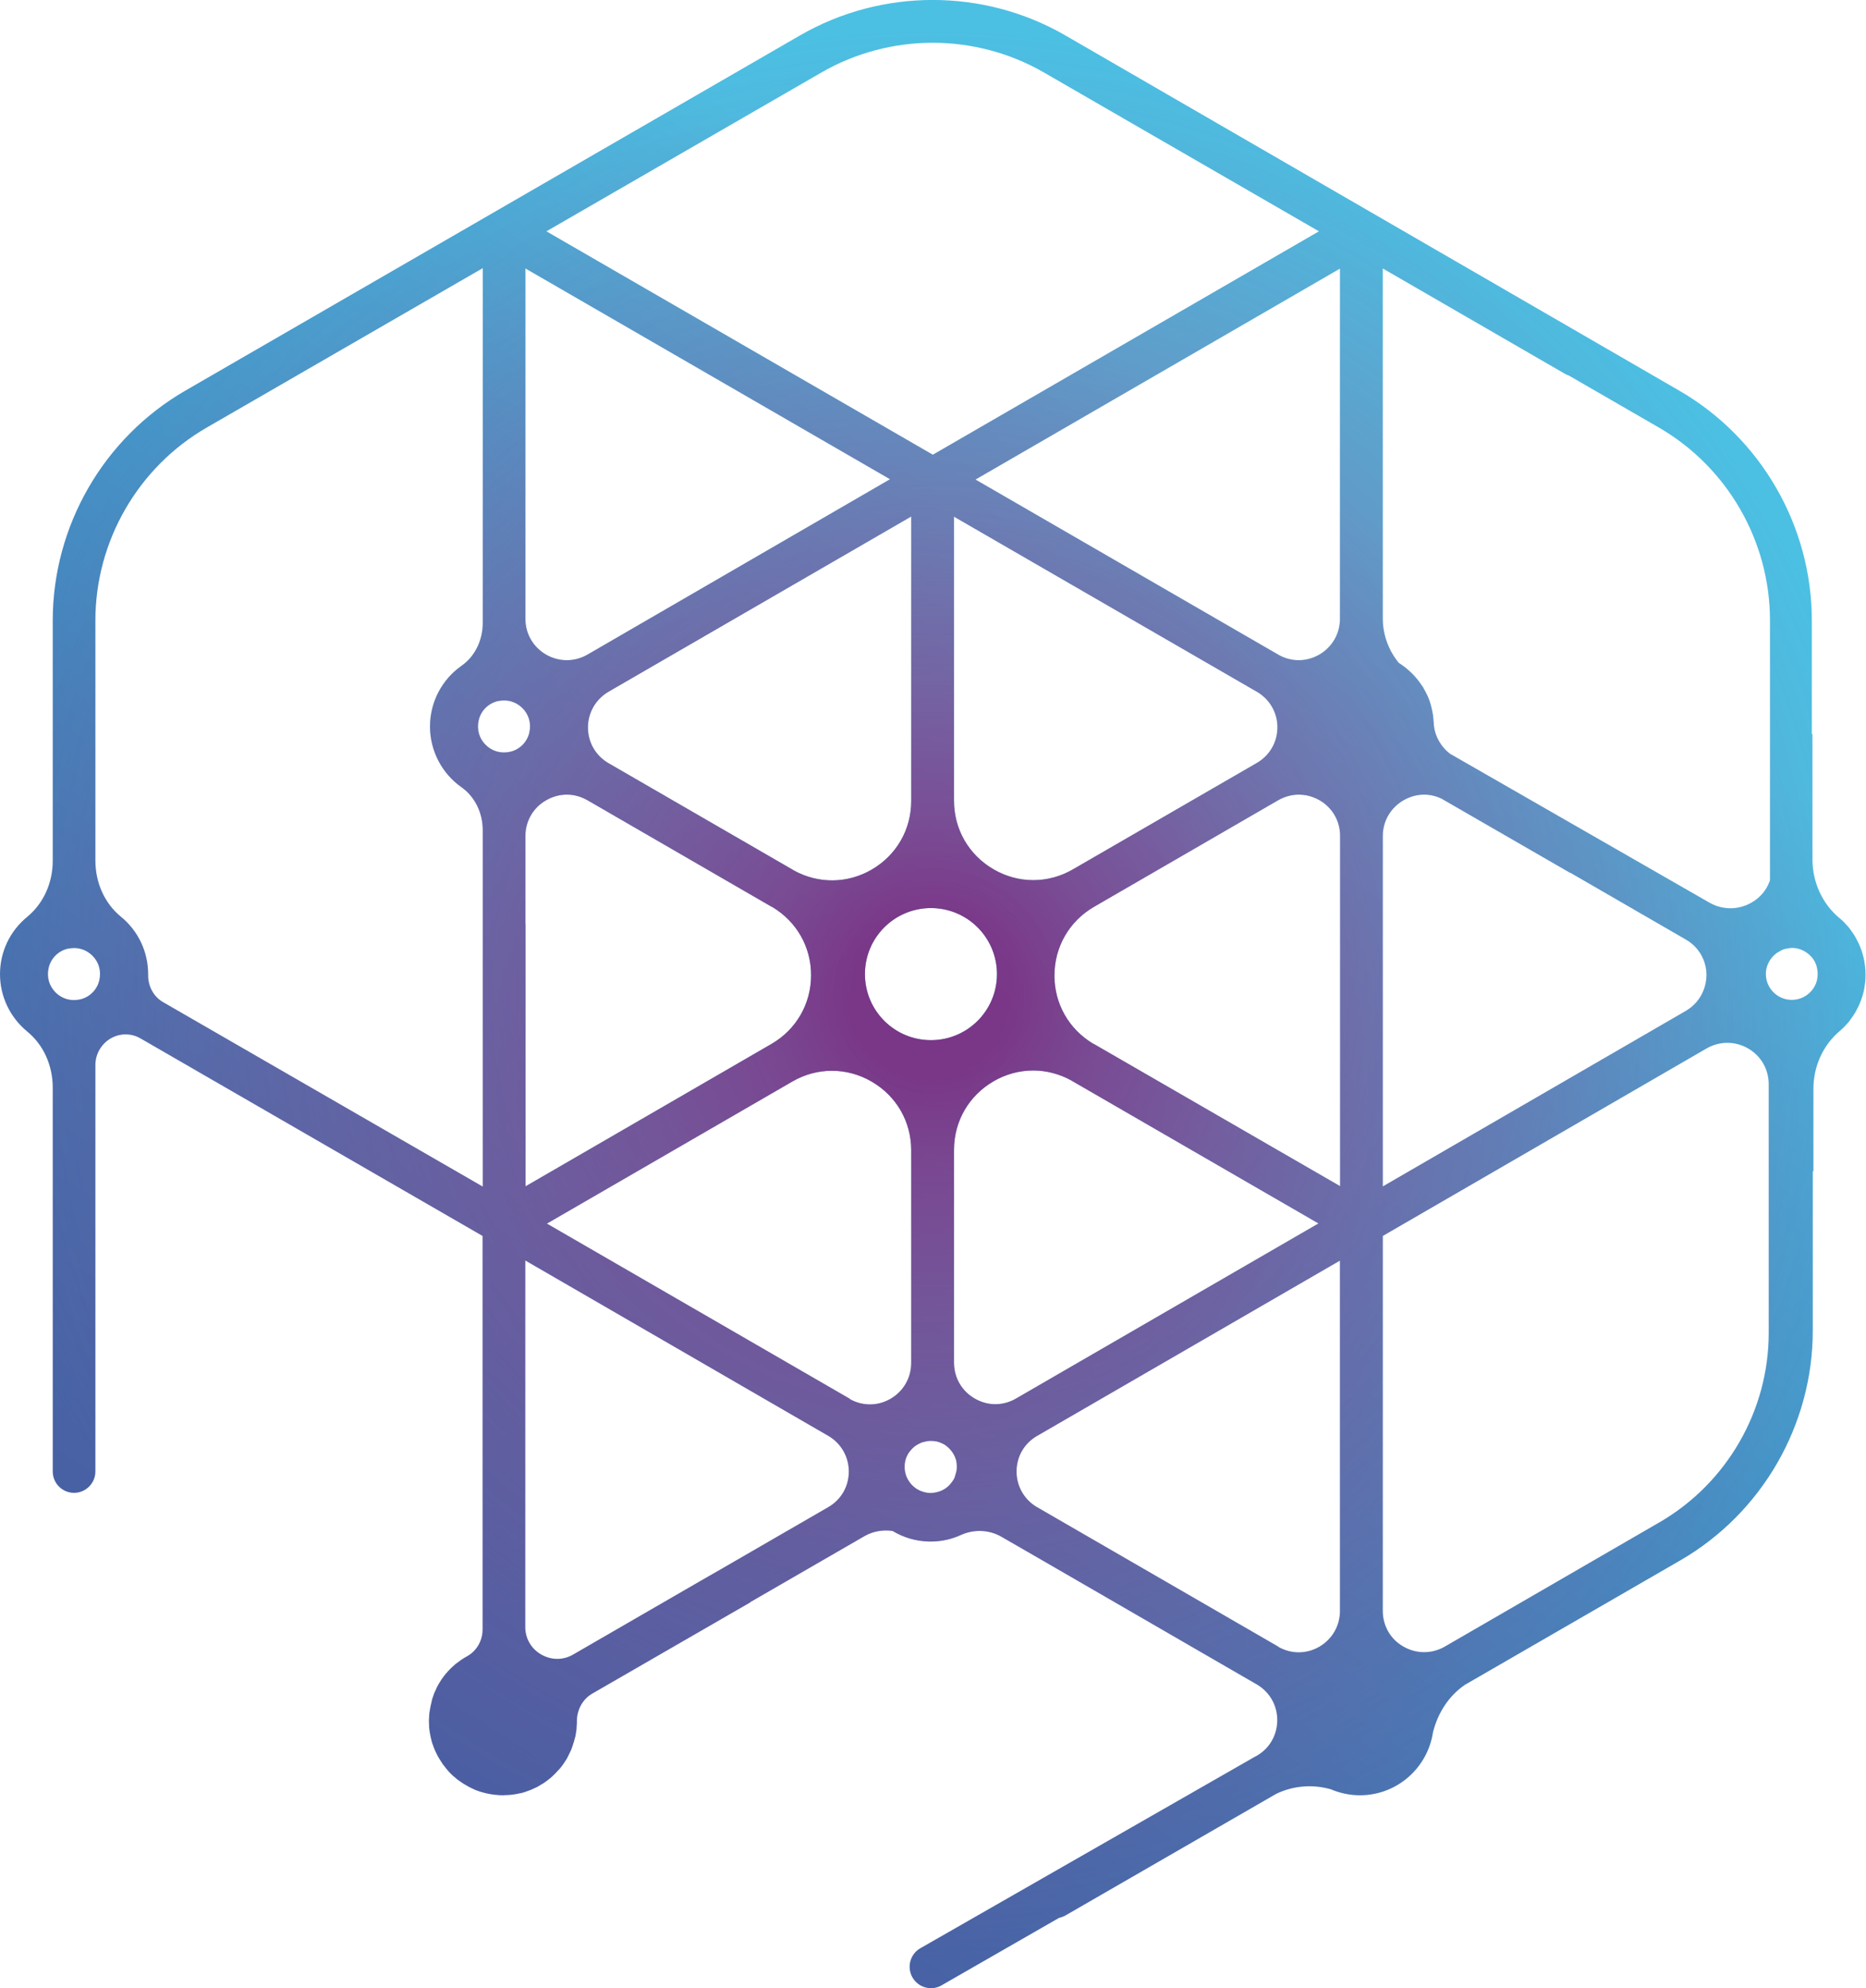 <?xml version="1.0" encoding="utf-8"?>
<!-- Generator: Adobe Illustrator 26.5.0, SVG Export Plug-In . SVG Version: 6.00 Build 0)  -->
<svg version="1.1" id="Laag_1" xmlns="http://www.w3.org/2000/svg" xmlns:xlink="http://www.w3.org/1999/xlink" x="0px" y="0px"
	 viewBox="0 0 118.16 125.83" style="enable-background:new 0 0 118.16 125.83;" xml:space="preserve">
<style type="text/css">
	.st0{fill:url(#SVGID_1_);}
	.st1{fill:url(#SVGID_00000168095261492810432590000008933896162103808393_);}
</style>
<g>
	<linearGradient id="SVGID_1_" gradientUnits="userSpaceOnUse" x1="23.017" y1="117.898" x2="80.35" y2="28.565">
		<stop  offset="0" style="stop-color:#485DA1"/>
		<stop  offset="0.121" style="stop-color:#4862A5"/>
		<stop  offset="0.306" style="stop-color:#4770AE"/>
		<stop  offset="0.53" style="stop-color:#4686BE"/>
		<stop  offset="0.784" style="stop-color:#47A4D2"/>
		<stop  offset="1" style="stop-color:#4BC0E3"/>
	</linearGradient>
	<path class="st0" d="M117.33,64.31c0.02-0.03,0.03-0.05,0.05-0.08c0.07-0.1,0.13-0.2,0.18-0.3c0.02-0.04,0.04-0.08,0.06-0.12
		c0.05-0.1,0.1-0.19,0.14-0.29c0.02-0.05,0.04-0.11,0.06-0.16c0.04-0.09,0.07-0.18,0.1-0.28c0.02-0.07,0.04-0.14,0.06-0.21
		c0.02-0.08,0.05-0.17,0.06-0.25c0.02-0.09,0.03-0.18,0.04-0.27c0.01-0.07,0.03-0.14,0.03-0.21c0.02-0.14,0.02-0.29,0.02-0.43
		c0-0.02,0-0.04,0-0.06c0,0,0,0,0,0c0,0,0,0,0,0c0-0.17-0.01-0.34-0.03-0.5c0-0.03-0.01-0.05-0.01-0.08
		c-0.02-0.14-0.04-0.28-0.07-0.41c-0.01-0.04-0.02-0.07-0.03-0.11c-0.03-0.12-0.06-0.24-0.1-0.36c-0.01-0.04-0.03-0.09-0.05-0.13
		c-0.04-0.11-0.08-0.22-0.13-0.32c-0.02-0.05-0.05-0.1-0.07-0.14c-0.05-0.1-0.1-0.19-0.15-0.29c-0.03-0.05-0.06-0.1-0.09-0.15
		c-0.06-0.09-0.12-0.18-0.18-0.26c-0.03-0.05-0.07-0.09-0.1-0.14c-0.07-0.09-0.14-0.17-0.22-0.25c-0.03-0.04-0.07-0.07-0.1-0.11
		c-0.09-0.1-0.19-0.19-0.3-0.28c-0.02-0.01-0.03-0.03-0.05-0.04c-0.79-0.67-1.33-1.58-1.56-2.6l0.01-0.04h-0.02
		c-0.07-0.33-0.11-0.68-0.11-1.03v-7.95h-0.04v-7.19c0-5.98-3.22-11.56-8.4-14.55L67.46,2.24c-5.18-2.99-11.62-2.99-16.8,0
		L11.74,24.72c-5.18,2.99-8.4,8.57-8.4,14.55v14.69h0v0.51c0,1.42-0.59,2.71-1.62,3.56C0.63,58.92,0,60.24,0,61.65
		s0.63,2.73,1.72,3.63c1.03,0.84,1.62,2.14,1.62,3.56v0.65h0v23.64c0,0.75,0.61,1.35,1.35,1.35s1.35-0.61,1.35-1.35V69.49V67.4
		c0-0.69,0.37-1.33,0.97-1.68c0.58-0.34,1.31-0.34,1.89,0l21.66,12.5l0,15.83h0v9.07c0,0.72-0.38,1.37-0.98,1.7
		c-0.11,0.06-0.22,0.13-0.33,0.2c-0.02,0.01-0.04,0.03-0.06,0.04c-0.1,0.07-0.2,0.15-0.3,0.22c-0.01,0.01-0.03,0.02-0.04,0.03
		c-0.22,0.19-0.43,0.39-0.62,0.62c0,0,0,0-0.01,0.01c-0.09,0.11-0.17,0.22-0.25,0.33c-0.01,0.02-0.02,0.03-0.03,0.05
		c-0.08,0.12-0.16,0.25-0.23,0.38c-0.05,0.1-0.1,0.2-0.14,0.3c-0.02,0.03-0.03,0.07-0.05,0.1c-0.04,0.09-0.07,0.19-0.1,0.28
		c-0.02,0.05-0.04,0.1-0.05,0.15c-0.02,0.06-0.03,0.12-0.04,0.17c-0.05,0.19-0.09,0.39-0.12,0.59c0,0.04-0.01,0.07-0.02,0.11
		c-0.01,0.11-0.02,0.22-0.02,0.33c0,0.04-0.01,0.08-0.01,0.12c0,0.02,0,0.05,0,0.07c0,0.09,0.01,0.19,0.01,0.28
		c0,0.03,0,0.06,0,0.09c0.01,0.13,0.03,0.25,0.05,0.38c0,0.02,0,0.03,0.01,0.05c0.02,0.13,0.05,0.26,0.08,0.38
		c0,0.01,0.01,0.02,0.01,0.04c0.03,0.13,0.07,0.25,0.12,0.37c0.01,0.02,0.01,0.04,0.02,0.06c0.04,0.11,0.09,0.22,0.14,0.33
		c0.02,0.03,0.03,0.07,0.05,0.1c0.04,0.09,0.09,0.18,0.14,0.26c0.03,0.06,0.07,0.11,0.1,0.16c0.04,0.06,0.08,0.13,0.12,0.19
		c0.05,0.08,0.11,0.15,0.17,0.22c0.03,0.04,0.06,0.08,0.09,0.12c0.07,0.09,0.15,0.17,0.22,0.25c0.02,0.02,0.05,0.05,0.07,0.07
		c0.08,0.08,0.17,0.16,0.26,0.23c0.03,0.02,0.05,0.05,0.08,0.07c0.08,0.07,0.17,0.13,0.26,0.19c0.04,0.03,0.08,0.06,0.12,0.08
		c0.02,0.02,0.05,0.03,0.07,0.05c0.21,0.13,0.43,0.25,0.66,0.35c0.02,0.01,0.04,0.02,0.06,0.03c0.12,0.05,0.24,0.09,0.36,0.13
		c0.01,0,0.03,0.01,0.04,0.01c0.29,0.09,0.59,0.15,0.89,0.18c0.01,0,0.01,0,0.02,0c0.15,0.02,0.31,0.03,0.46,0.03
		c0.05,0,0.1-0.01,0.14-0.01c0.13,0,0.26-0.01,0.38-0.02c0.05-0.01,0.11-0.02,0.16-0.02c0.13-0.02,0.26-0.04,0.38-0.07
		c0.02-0.01,0.04-0.01,0.07-0.01c0.04-0.01,0.08-0.02,0.11-0.03c0.09-0.02,0.17-0.05,0.25-0.08c0.07-0.03,0.15-0.05,0.22-0.08
		c0.06-0.02,0.12-0.05,0.19-0.08c0.09-0.04,0.19-0.09,0.28-0.13c0.03-0.02,0.07-0.04,0.1-0.06c0.11-0.06,0.22-0.13,0.32-0.19
		c0.01-0.01,0.03-0.02,0.04-0.03c0.12-0.08,0.23-0.16,0.33-0.25c0.01,0,0.01-0.01,0.02-0.01c0.11-0.09,0.21-0.19,0.31-0.29
		c0.01-0.01,0.02-0.02,0.03-0.03c0.09-0.09,0.18-0.19,0.27-0.29c0.02-0.02,0.04-0.05,0.06-0.07c0.07-0.09,0.14-0.18,0.2-0.27
		c0.03-0.05,0.06-0.1,0.09-0.14c0.04-0.06,0.08-0.11,0.11-0.17c0.02-0.03,0.03-0.06,0.04-0.08c0.01-0.02,0.02-0.04,0.03-0.06
		c0.06-0.11,0.11-0.22,0.16-0.33c0.01-0.02,0.02-0.04,0.03-0.06c0.05-0.12,0.09-0.24,0.13-0.37c0.01-0.04,0.02-0.08,0.04-0.12
		c0.03-0.1,0.05-0.19,0.08-0.29c0.01-0.04,0.02-0.07,0.03-0.11c0.02-0.12,0.04-0.25,0.06-0.38c0.01-0.05,0.01-0.09,0.01-0.14
		c0.01-0.1,0.01-0.2,0.02-0.3c0-0.03,0-0.06,0-0.09c0-0.01,0-0.02,0-0.03c0-0.73,0.37-1.4,0.98-1.75l10-5.77l-0.01-0.01l7.22-4.17
		c0.55-0.32,1.18-0.43,1.8-0.34c0.68,0.41,1.46,0.65,2.3,0.67c0.03,0,0.05,0,0.08,0c0.01,0,0.02,0,0.04,0
		c0.69,0,1.33-0.15,1.92-0.42c0,0,0,0,0,0c0.83-0.37,1.78-0.33,2.56,0.12l2.67,1.54l13.47,7.79c0.02,0.01,0.05,0.02,0.07,0.04
		c0.78,0.48,1.25,1.3,1.25,2.23c0,0.94-0.48,1.79-1.3,2.26l-0.15,0.08L58.28,123.3c-0.65,0.37-0.87,1.2-0.5,1.85
		c0.24,0.42,0.69,0.68,1.17,0.68c0.24,0,0.47-0.06,0.67-0.18l7.44-4.27c0.14-0.03,0.27-0.08,0.4-0.15l13.35-7.7
		c1.08-0.52,2.31-0.62,3.46-0.29c0.57,0.24,1.19,0.38,1.84,0.38c2.35,0,4.29-1.73,4.63-3.99c0.32-1.27,1.03-2.32,2.02-3l13.63-7.87
		c5.18-2.99,8.4-8.57,8.4-14.55V74.13h0.04v-5.22c0-1.43,0.61-2.77,1.68-3.67c0.21-0.18,0.4-0.38,0.57-0.58
		c0.01-0.01,0.02-0.02,0.03-0.04C117.18,64.52,117.25,64.41,117.33,64.31z M7.66,58.02c-1.03-0.84-1.62-2.14-1.62-3.56v-0.51V39.27
		c0-5.02,2.7-9.7,7.05-12.21l17.48-10.09l0,22.19c0,0.01,0,0.02,0,0.03v0.23c0,1.11-0.5,2.13-1.35,2.72
		c-1.25,0.88-1.99,2.31-1.99,3.84c0,1.52,0.74,2.96,1.99,3.84c0.84,0.59,1.35,1.61,1.35,2.72v0.36c0,0.01,0,0.02,0,0.03V75.1
		L10.32,63.42c-0.59-0.34-0.95-1-0.94-1.72l0-0.05C9.38,60.24,8.75,58.91,7.66,58.02z M4.69,60c0.44,0,0.84,0.17,1.16,0.48
		c0.41,0.41,0.57,0.97,0.44,1.55c-0.13,0.6-0.62,1.09-1.22,1.22h0c-0.57,0.13-1.14-0.03-1.55-0.44c-0.41-0.41-0.57-0.97-0.44-1.55
		c0.13-0.6,0.62-1.09,1.22-1.22C4.44,60.02,4.57,60,4.69,60z M60.46,93.49c-0.04,0.09-0.08,0.17-0.14,0.25
		c-0.01,0.01-0.02,0.03-0.03,0.04c-0.11,0.16-0.25,0.3-0.42,0.42c-0.01,0.01-0.02,0.01-0.03,0.02c-0.08,0.05-0.16,0.09-0.24,0.13
		c-0.01,0-0.02,0.01-0.03,0.01c-0.08,0.03-0.17,0.06-0.26,0.08c-0.03,0.01-0.06,0.01-0.09,0.02c-0.09,0.02-0.19,0.03-0.29,0.03
		c0,0,0,0,0,0c-0.11,0-0.21-0.01-0.31-0.03c-0.01,0-0.02,0-0.03-0.01c-0.1-0.02-0.19-0.05-0.29-0.09c-0.01,0-0.02-0.01-0.03-0.01
		c-0.08-0.04-0.16-0.08-0.24-0.13c-0.01-0.01-0.02-0.01-0.03-0.02c-0.43-0.3-0.72-0.79-0.72-1.36c0-0.11,0.01-0.22,0.03-0.33
		c0,0,0,0,0,0c0.02-0.1,0.05-0.2,0.09-0.3c0-0.01,0-0.01,0.01-0.02c0.04-0.09,0.09-0.18,0.14-0.26c0.01-0.01,0.01-0.02,0.02-0.02
		c0.12-0.17,0.26-0.31,0.43-0.43c0.01,0,0.01-0.01,0.02-0.01c0.08-0.05,0.17-0.1,0.26-0.14c0.01,0,0.01-0.01,0.02-0.01
		c0.08-0.04,0.17-0.06,0.27-0.08c0.03-0.01,0.06-0.01,0.08-0.02c0.09-0.02,0.19-0.03,0.29-0.03c0.11,0,0.22,0.01,0.33,0.03
		c0.01,0,0.01,0,0.02,0c0.1,0.02,0.19,0.05,0.28,0.09c0.03,0.01,0.06,0.03,0.09,0.04c0.06,0.03,0.13,0.06,0.19,0.1
		c0.03,0.02,0.05,0.04,0.08,0.06c0.31,0.24,0.54,0.58,0.63,0.97c0,0,0,0.01,0,0.01c0.02,0.11,0.03,0.21,0.03,0.33
		c0,0.11-0.01,0.22-0.03,0.32c0,0.01,0,0.01-0.01,0.02c-0.02,0.09-0.05,0.18-0.08,0.27C60.47,93.46,60.47,93.47,60.46,93.49z
		 M33.27,16.99l23.09,13.34L37.2,41.43c-0.82,0.47-1.8,0.47-2.62,0c-0.81-0.47-1.3-1.3-1.31-2.23v-8.42h0L33.27,16.99z
		 M111.95,61.01c0.04-0.09,0.09-0.18,0.14-0.26c0.01-0.01,0.01-0.02,0.02-0.03c0.11-0.16,0.25-0.3,0.42-0.42
		c0.02-0.01,0.03-0.02,0.05-0.03c0.07-0.04,0.14-0.08,0.21-0.12c0.02-0.01,0.04-0.02,0.05-0.03c0.08-0.03,0.17-0.06,0.25-0.08
		c0.04-0.01,0.08-0.01,0.12-0.02c0.05-0.01,0.1-0.01,0.15-0.02c0.03,0,0.07-0.01,0.1-0.01c0.44,0,0.84,0.17,1.16,0.48
		c0.02,0.02,0.04,0.05,0.07,0.07c0.03,0.04,0.07,0.08,0.1,0.12c0.02,0.03,0.04,0.06,0.06,0.09c0.05,0.07,0.09,0.15,0.12,0.23
		c0,0.01,0,0.01,0.01,0.02c0.04,0.09,0.06,0.17,0.08,0.27c0,0.02,0.01,0.04,0.01,0.06c0.02,0.1,0.03,0.19,0.03,0.29
		c0,0.01,0,0.03,0,0.04c0,0.1-0.01,0.2-0.03,0.3c0,0,0,0.01,0,0.01c-0.15,0.75-0.82,1.31-1.61,1.31c-0.79,0-1.45-0.56-1.61-1.31
		c0-0.01,0-0.01,0-0.02c-0.02-0.1-0.03-0.2-0.03-0.31c0-0.02,0-0.03,0-0.05c0-0.09,0.01-0.18,0.03-0.27c0-0.01,0-0.03,0.01-0.04
		C111.88,61.2,111.91,61.1,111.95,61.01C111.95,61.01,111.95,61.01,111.95,61.01z M69.3,66.09c-0.03-0.02-0.07-0.04-0.1-0.05
		c-1.52-0.92-2.43-2.51-2.43-4.3c0-1.81,0.94-3.44,2.51-4.35l11.65-6.74c0.4-0.23,0.86-0.36,1.31-0.36c0.45,0,0.9,0.12,1.31,0.35
		c0.82,0.47,1.31,1.32,1.31,2.27v22.16L69.3,66.09z M58.95,57.47c2.31,0,4.18,1.87,4.18,4.18c0,2.31-1.87,4.18-4.18,4.18
		c-2.31,0-4.18-1.87-4.18-4.18C54.77,59.34,56.64,57.47,58.95,57.47z M80.89,46.03c0,0.94-0.49,1.79-1.31,2.26l-11.64,6.73
		c-1.57,0.91-3.45,0.91-5.02,0c-1.57-0.91-2.51-2.53-2.51-4.35V32.7l19.16,11.07c0.02,0.01,0.04,0.02,0.07,0.04
		C80.42,44.29,80.89,45.11,80.89,46.03z M38.53,43.78l19.17-11.09v17.99v0.01c0,1.82-0.94,3.44-2.51,4.35
		c-1.54,0.89-3.37,0.9-4.92,0.05c-0.03-0.02-0.05-0.03-0.08-0.05l-11.64-6.73c-0.02-0.01-0.05-0.02-0.07-0.04
		c-0.78-0.48-1.25-1.3-1.25-2.23C37.23,45.1,37.72,44.26,38.53,43.78z M61.72,88.51c-0.82-0.47-1.31-1.32-1.31-2.27V72.79v-0.01
		c0-1.82,0.94-3.44,2.51-4.35c0.77-0.45,1.64-0.68,2.51-0.68c0.83,0,1.66,0.22,2.41,0.63c0.03,0.02,0.05,0.03,0.08,0.05l15.57,9
		L64.34,88.51C63.52,88.99,62.54,88.99,61.72,88.51z M106.73,63.99L87.56,75.09V52.92v0c0-0.95,0.49-1.79,1.31-2.27
		c0.4-0.23,0.85-0.36,1.31-0.36c0.38,0,0.76,0.09,1.11,0.26l8.15,4.7l0.01-0.01l7.3,4.22c0.82,0.47,1.31,1.32,1.31,2.26
		C108.04,62.68,107.55,63.52,106.73,63.99z M53.8,88.52L34.63,77.44l15.54-8.99c1.57-0.91,3.45-0.91,5.02,0
		c1.57,0.91,2.51,2.53,2.51,4.35v13.46v0c0,0.95-0.49,1.79-1.31,2.27c-0.8,0.46-1.75,0.47-2.55,0.03
		C53.83,88.54,53.81,88.53,53.8,88.52z M87.56,101.94V78.22l20.51-11.87c0.82-0.47,1.8-0.47,2.62,0c0.82,0.47,1.31,1.32,1.31,2.27
		v15.74c0,4.92-2.65,9.51-6.91,11.98l-13.6,7.87c-0.82,0.47-1.8,0.47-2.62,0C88.04,103.74,87.56,102.89,87.56,101.94z M31.92,44.33
		c0.44,0,0.84,0.17,1.16,0.48c0.41,0.41,0.57,0.97,0.44,1.55c-0.13,0.6-0.62,1.09-1.22,1.22c-0.57,0.13-1.14-0.03-1.55-0.44
		c-0.41-0.41-0.57-0.97-0.44-1.55c0.13-0.6,0.62-1.09,1.22-1.22C31.67,44.34,31.8,44.33,31.92,44.33z M33.27,58.45L33.27,58.45
		l0-5.57c0.01-0.93,0.5-1.77,1.31-2.23c0.4-0.23,0.85-0.36,1.31-0.36c0.43,0,0.86,0.11,1.24,0.32c0.02,0.01,0.04,0.02,0.06,0.03
		l11.64,6.73c0.03,0.02,0.07,0.04,0.1,0.05c1.52,0.92,2.43,2.51,2.43,4.3c0,1.81-0.94,3.44-2.51,4.35l-15.57,9.01V58.45z
		 M84.85,27.22v11.94c0,0.95-0.49,1.79-1.31,2.27c-0.8,0.46-1.75,0.47-2.55,0.03c-0.02-0.01-0.03-0.02-0.05-0.03L61.77,30.35
		l23.08-13.35V27.22z M80.94,104.21l-15.35-8.87c-0.76-0.48-1.22-1.3-1.22-2.21c0-0.95,0.49-1.79,1.31-2.26l19.17-11.09v22.17v0
		c0,0.95-0.49,1.79-1.31,2.27c-0.8,0.46-1.74,0.47-2.55,0.03C80.97,104.23,80.96,104.22,80.94,104.21z M112.08,55.71l-0.02,0.06
		c-0.21,0.58-0.61,1.05-1.16,1.36c-0.83,0.47-1.82,0.47-2.65,0L91.81,47.7c-0.61-0.48-0.99-1.19-1.02-1.92
		c0-0.03-0.01-0.05-0.01-0.08c-0.01-0.15-0.02-0.29-0.04-0.44c-0.01-0.04-0.01-0.08-0.02-0.12c-0.03-0.17-0.07-0.34-0.11-0.5
		c0-0.01-0.01-0.02-0.01-0.04c-0.05-0.18-0.12-0.36-0.19-0.53c-0.01-0.03-0.03-0.07-0.05-0.1c-0.06-0.12-0.12-0.25-0.19-0.36
		c-0.02-0.03-0.03-0.06-0.04-0.09c-0.02-0.03-0.04-0.07-0.08-0.11c-0.38-0.59-0.89-1.09-1.48-1.46c-0.65-0.8-1.01-1.78-1.01-2.82
		V27.22h0V16.99l11.54,6.67c0.08,0.05,0.17,0.08,0.25,0.11l5.68,3.28c4.35,2.51,7.05,7.19,7.05,12.21V55.71z M59.07,28.78
		L34.6,14.64L52.01,4.59c4.35-2.51,9.75-2.51,14.1,0l17.41,10.05L59.07,28.78z M52.43,90.86c0.02,0.01,0.04,0.02,0.07,0.04
		c0.78,0.48,1.25,1.31,1.25,2.23c0,0.95-0.49,1.79-1.31,2.26l-6.75,3.9l-1.36,0.78l0,0l-8.03,4.64c-0.63,0.37-1.39,0.37-2.03,0
		c-0.63-0.36-1.01-1.01-1.01-1.74v-8.93h0l0-14.27L52.43,90.86z"/>
	
		<radialGradient id="SVGID_00000077317404622420008170000018308313958225486216_" cx="59.079" cy="62.913" r="61.026" gradientUnits="userSpaceOnUse">
		<stop  offset="0.078" style="stop-color:#872078;stop-opacity:0.8"/>
		<stop  offset="0.08" style="stop-color:#872078;stop-opacity:0.799"/>
		<stop  offset="0.186" style="stop-color:#8E2F7F;stop-opacity:0.707"/>
		<stop  offset="0.317" style="stop-color:#933883;stop-opacity:0.593"/>
		<stop  offset="0.501" style="stop-color:#963E86;stop-opacity:0.433"/>
		<stop  offset="1" style="stop-color:#973F87;stop-opacity:0"/>
	</radialGradient>
	<path style="fill:url(#SVGID_00000077317404622420008170000018308313958225486216_);" d="M117.33,64.31
		c0.02-0.03,0.03-0.05,0.05-0.08c0.07-0.1,0.13-0.2,0.18-0.3c0.02-0.04,0.04-0.08,0.06-0.12c0.05-0.1,0.1-0.19,0.14-0.29
		c0.02-0.05,0.04-0.11,0.06-0.16c0.04-0.09,0.07-0.18,0.1-0.28c0.02-0.07,0.04-0.14,0.06-0.21c0.02-0.08,0.05-0.17,0.06-0.25
		c0.02-0.09,0.03-0.18,0.04-0.27c0.01-0.07,0.03-0.14,0.03-0.21c0.02-0.14,0.02-0.29,0.02-0.43c0-0.02,0-0.04,0-0.06c0,0,0,0,0,0
		c0,0,0,0,0,0c0-0.17-0.01-0.34-0.03-0.5c0-0.03-0.01-0.05-0.01-0.08c-0.02-0.14-0.04-0.28-0.07-0.41
		c-0.01-0.04-0.02-0.07-0.03-0.11c-0.03-0.12-0.06-0.24-0.1-0.36c-0.01-0.04-0.03-0.09-0.05-0.13c-0.04-0.11-0.08-0.22-0.13-0.32
		c-0.02-0.05-0.05-0.1-0.07-0.14c-0.05-0.1-0.1-0.19-0.15-0.29c-0.03-0.05-0.06-0.1-0.09-0.15c-0.06-0.09-0.12-0.18-0.18-0.26
		c-0.03-0.05-0.07-0.09-0.1-0.14c-0.07-0.09-0.14-0.17-0.22-0.25c-0.03-0.04-0.07-0.07-0.1-0.11c-0.09-0.1-0.19-0.19-0.3-0.28
		c-0.02-0.01-0.03-0.03-0.05-0.04c-0.79-0.67-1.33-1.58-1.56-2.6l0.01-0.04h-0.02c-0.07-0.33-0.11-0.68-0.11-1.03v-7.95h-0.04v-7.19
		c0-5.98-3.22-11.56-8.4-14.55L67.46,2.24c-5.18-2.99-11.62-2.99-16.8,0L11.74,24.72c-5.18,2.99-8.4,8.57-8.4,14.55v14.69h0v0.51
		c0,1.42-0.59,2.71-1.62,3.56C0.63,58.92,0,60.24,0,61.65s0.63,2.73,1.72,3.63c1.03,0.84,1.62,2.14,1.62,3.56v0.65h0v23.64
		c0,0.75,0.61,1.35,1.35,1.35s1.35-0.61,1.35-1.35V69.49V67.4c0-0.69,0.37-1.33,0.97-1.68c0.58-0.34,1.31-0.34,1.89,0l21.66,12.5
		l0,15.83h0v9.07c0,0.72-0.38,1.37-0.98,1.7c-0.11,0.06-0.22,0.13-0.33,0.2c-0.02,0.01-0.04,0.03-0.06,0.04
		c-0.1,0.07-0.2,0.15-0.3,0.22c-0.01,0.01-0.03,0.02-0.04,0.03c-0.22,0.19-0.43,0.39-0.62,0.62c0,0,0,0-0.01,0.01
		c-0.09,0.11-0.17,0.22-0.25,0.33c-0.01,0.02-0.02,0.03-0.03,0.05c-0.08,0.12-0.16,0.25-0.23,0.38c-0.05,0.1-0.1,0.2-0.14,0.3
		c-0.02,0.03-0.03,0.07-0.05,0.1c-0.04,0.09-0.07,0.19-0.1,0.28c-0.02,0.05-0.04,0.1-0.05,0.15c-0.02,0.06-0.03,0.12-0.04,0.17
		c-0.05,0.19-0.09,0.39-0.12,0.59c0,0.04-0.01,0.07-0.02,0.11c-0.01,0.11-0.02,0.22-0.02,0.33c0,0.04-0.01,0.08-0.01,0.12
		c0,0.02,0,0.05,0,0.07c0,0.09,0.01,0.19,0.01,0.28c0,0.03,0,0.06,0,0.09c0.01,0.13,0.03,0.25,0.05,0.38c0,0.02,0,0.03,0.01,0.05
		c0.02,0.13,0.05,0.26,0.08,0.38c0,0.01,0.01,0.02,0.01,0.04c0.03,0.13,0.07,0.25,0.12,0.37c0.01,0.02,0.01,0.04,0.02,0.06
		c0.04,0.11,0.09,0.22,0.14,0.33c0.02,0.03,0.03,0.07,0.05,0.1c0.04,0.09,0.09,0.18,0.14,0.26c0.03,0.06,0.07,0.11,0.1,0.16
		c0.04,0.06,0.08,0.13,0.12,0.19c0.05,0.08,0.11,0.15,0.17,0.22c0.03,0.04,0.06,0.08,0.09,0.12c0.07,0.09,0.15,0.17,0.22,0.25
		c0.02,0.02,0.05,0.05,0.07,0.07c0.08,0.08,0.17,0.16,0.26,0.23c0.03,0.02,0.05,0.05,0.08,0.07c0.08,0.07,0.17,0.13,0.26,0.19
		c0.04,0.03,0.08,0.06,0.12,0.08c0.02,0.02,0.05,0.03,0.07,0.05c0.21,0.13,0.43,0.25,0.66,0.35c0.02,0.01,0.04,0.02,0.06,0.03
		c0.12,0.05,0.24,0.09,0.36,0.13c0.01,0,0.03,0.01,0.04,0.01c0.29,0.09,0.59,0.15,0.89,0.18c0.01,0,0.01,0,0.02,0
		c0.15,0.02,0.31,0.03,0.46,0.03c0.05,0,0.1-0.01,0.14-0.01c0.13,0,0.26-0.01,0.38-0.02c0.05-0.01,0.11-0.02,0.16-0.02
		c0.13-0.02,0.26-0.04,0.38-0.07c0.02-0.01,0.04-0.01,0.07-0.01c0.04-0.01,0.08-0.02,0.11-0.03c0.09-0.02,0.17-0.05,0.25-0.08
		c0.07-0.03,0.15-0.05,0.22-0.08c0.06-0.02,0.12-0.05,0.19-0.08c0.09-0.04,0.19-0.09,0.28-0.13c0.03-0.02,0.07-0.04,0.1-0.06
		c0.11-0.06,0.22-0.13,0.32-0.19c0.01-0.01,0.03-0.02,0.04-0.03c0.12-0.08,0.23-0.16,0.33-0.25c0.01,0,0.01-0.01,0.02-0.01
		c0.11-0.09,0.21-0.19,0.31-0.29c0.01-0.01,0.02-0.02,0.03-0.03c0.09-0.09,0.18-0.19,0.27-0.29c0.02-0.02,0.04-0.05,0.06-0.07
		c0.07-0.09,0.14-0.18,0.2-0.27c0.03-0.05,0.06-0.1,0.09-0.14c0.04-0.06,0.08-0.11,0.11-0.17c0.02-0.03,0.03-0.06,0.04-0.08
		c0.01-0.02,0.02-0.04,0.03-0.06c0.06-0.11,0.11-0.22,0.16-0.33c0.01-0.02,0.02-0.04,0.03-0.06c0.05-0.12,0.09-0.24,0.13-0.37
		c0.01-0.04,0.02-0.08,0.04-0.12c0.03-0.1,0.05-0.19,0.08-0.29c0.01-0.04,0.02-0.07,0.03-0.11c0.02-0.12,0.04-0.25,0.06-0.38
		c0.01-0.05,0.01-0.09,0.01-0.14c0.01-0.1,0.01-0.2,0.02-0.3c0-0.03,0-0.06,0-0.09c0-0.01,0-0.02,0-0.03c0-0.73,0.37-1.4,0.98-1.75
		l10-5.77l-0.01-0.01l7.22-4.17c0.55-0.32,1.18-0.43,1.8-0.34c0.68,0.41,1.46,0.65,2.3,0.67c0.03,0,0.05,0,0.08,0
		c0.01,0,0.02,0,0.04,0c0.69,0,1.33-0.15,1.92-0.42c0,0,0,0,0,0c0.83-0.37,1.78-0.33,2.56,0.12l2.67,1.54l13.47,7.79
		c0.02,0.01,0.05,0.02,0.07,0.04c0.78,0.48,1.25,1.3,1.25,2.23c0,0.94-0.48,1.79-1.3,2.26l-0.15,0.08L58.28,123.3
		c-0.65,0.37-0.87,1.2-0.5,1.85c0.24,0.42,0.69,0.68,1.17,0.68c0.24,0,0.47-0.06,0.67-0.18l7.44-4.27c0.14-0.03,0.27-0.08,0.4-0.15
		l13.35-7.7c1.08-0.52,2.31-0.62,3.46-0.29c0.57,0.24,1.19,0.38,1.84,0.38c2.35,0,4.29-1.73,4.63-3.99c0.32-1.27,1.03-2.32,2.02-3
		l13.63-7.87c5.18-2.99,8.4-8.57,8.4-14.55V74.13h0.04v-5.22c0-1.43,0.61-2.77,1.68-3.67c0.21-0.18,0.4-0.38,0.57-0.58
		c0.01-0.01,0.02-0.02,0.03-0.04C117.18,64.52,117.25,64.41,117.33,64.31z M7.66,58.02c-1.03-0.84-1.62-2.14-1.62-3.56v-0.51V39.27
		c0-5.02,2.7-9.7,7.05-12.21l17.48-10.09l0,22.19c0,0.01,0,0.02,0,0.03v0.23c0,1.11-0.5,2.13-1.35,2.72
		c-1.25,0.88-1.99,2.31-1.99,3.84c0,1.52,0.74,2.96,1.99,3.84c0.84,0.59,1.35,1.61,1.35,2.72v0.36c0,0.01,0,0.02,0,0.03V75.1
		L10.32,63.42c-0.59-0.34-0.95-1-0.94-1.72l0-0.05C9.38,60.24,8.75,58.91,7.66,58.02z M4.69,60c0.44,0,0.84,0.17,1.16,0.48
		c0.41,0.41,0.57,0.97,0.44,1.55c-0.13,0.6-0.62,1.09-1.22,1.22h0c-0.57,0.13-1.14-0.03-1.55-0.44c-0.41-0.41-0.57-0.97-0.44-1.55
		c0.13-0.6,0.62-1.09,1.22-1.22C4.44,60.02,4.57,60,4.69,60z M60.46,93.49c-0.04,0.09-0.08,0.17-0.14,0.25
		c-0.01,0.01-0.02,0.03-0.03,0.04c-0.11,0.16-0.25,0.3-0.42,0.42c-0.01,0.01-0.02,0.01-0.03,0.02c-0.08,0.05-0.16,0.09-0.24,0.13
		c-0.01,0-0.02,0.01-0.03,0.01c-0.08,0.03-0.17,0.06-0.26,0.08c-0.03,0.01-0.06,0.01-0.09,0.02c-0.09,0.02-0.19,0.03-0.29,0.03
		c0,0,0,0,0,0c-0.11,0-0.21-0.01-0.31-0.03c-0.01,0-0.02,0-0.03-0.01c-0.1-0.02-0.19-0.05-0.29-0.09c-0.01,0-0.02-0.01-0.03-0.01
		c-0.08-0.04-0.16-0.08-0.24-0.13c-0.01-0.01-0.02-0.01-0.03-0.02c-0.43-0.3-0.72-0.79-0.72-1.36c0-0.11,0.01-0.22,0.03-0.33
		c0,0,0,0,0,0c0.02-0.1,0.05-0.2,0.09-0.3c0-0.01,0-0.01,0.01-0.02c0.04-0.09,0.09-0.18,0.14-0.26c0.01-0.01,0.01-0.02,0.02-0.02
		c0.12-0.17,0.26-0.31,0.43-0.43c0.01,0,0.01-0.01,0.02-0.01c0.08-0.05,0.17-0.1,0.26-0.14c0.01,0,0.01-0.01,0.02-0.01
		c0.08-0.04,0.17-0.06,0.27-0.08c0.03-0.01,0.06-0.01,0.08-0.02c0.09-0.02,0.19-0.03,0.29-0.03c0.11,0,0.22,0.01,0.33,0.03
		c0.01,0,0.01,0,0.02,0c0.1,0.02,0.19,0.05,0.28,0.09c0.03,0.01,0.06,0.03,0.09,0.04c0.06,0.03,0.13,0.06,0.19,0.1
		c0.03,0.02,0.05,0.04,0.08,0.06c0.31,0.24,0.54,0.58,0.63,0.97c0,0,0,0.01,0,0.01c0.02,0.11,0.03,0.21,0.03,0.33
		c0,0.11-0.01,0.22-0.03,0.32c0,0.01,0,0.01-0.01,0.02c-0.02,0.09-0.05,0.18-0.08,0.27C60.47,93.46,60.47,93.47,60.46,93.49z
		 M33.27,16.99l23.09,13.34L37.2,41.43c-0.82,0.47-1.8,0.47-2.62,0c-0.81-0.47-1.3-1.3-1.31-2.23v-8.42h0L33.27,16.99z
		 M111.95,61.01c0.04-0.09,0.09-0.18,0.14-0.26c0.01-0.01,0.01-0.02,0.02-0.03c0.11-0.16,0.25-0.3,0.42-0.42
		c0.02-0.01,0.03-0.02,0.05-0.03c0.07-0.04,0.14-0.08,0.21-0.12c0.02-0.01,0.04-0.02,0.05-0.03c0.08-0.03,0.17-0.06,0.25-0.08
		c0.04-0.01,0.08-0.01,0.12-0.02c0.05-0.01,0.1-0.01,0.15-0.02c0.03,0,0.07-0.01,0.1-0.01c0.44,0,0.84,0.17,1.16,0.48
		c0.02,0.02,0.04,0.05,0.07,0.07c0.03,0.04,0.07,0.08,0.1,0.12c0.02,0.03,0.04,0.06,0.06,0.09c0.05,0.07,0.09,0.15,0.12,0.23
		c0,0.01,0,0.01,0.01,0.02c0.04,0.09,0.06,0.17,0.08,0.27c0,0.02,0.01,0.04,0.01,0.06c0.02,0.1,0.03,0.19,0.03,0.29
		c0,0.01,0,0.03,0,0.04c0,0.1-0.01,0.2-0.03,0.3c0,0,0,0.01,0,0.01c-0.15,0.75-0.82,1.31-1.61,1.31c-0.79,0-1.45-0.56-1.61-1.31
		c0-0.01,0-0.01,0-0.02c-0.02-0.1-0.03-0.2-0.03-0.31c0-0.02,0-0.03,0-0.05c0-0.09,0.01-0.18,0.03-0.27c0-0.01,0-0.03,0.01-0.04
		C111.88,61.2,111.91,61.1,111.95,61.01C111.95,61.01,111.95,61.01,111.95,61.01z M69.3,66.09c-0.03-0.02-0.07-0.04-0.1-0.05
		c-1.52-0.92-2.43-2.51-2.43-4.3c0-1.81,0.94-3.44,2.51-4.35l11.65-6.74c0.4-0.23,0.86-0.36,1.31-0.36c0.45,0,0.9,0.12,1.31,0.35
		c0.82,0.47,1.31,1.32,1.31,2.27v22.16L69.3,66.09z M58.95,57.47c2.31,0,4.18,1.87,4.18,4.18c0,2.31-1.87,4.18-4.18,4.18
		c-2.31,0-4.18-1.87-4.18-4.18C54.77,59.34,56.64,57.47,58.95,57.47z M80.89,46.03c0,0.94-0.49,1.79-1.31,2.26l-11.64,6.73
		c-1.57,0.91-3.45,0.91-5.02,0c-1.57-0.91-2.51-2.53-2.51-4.35V32.7l19.16,11.07c0.02,0.01,0.04,0.02,0.07,0.04
		C80.42,44.29,80.89,45.11,80.89,46.03z M38.53,43.78l19.17-11.09v17.99v0.01c0,1.82-0.94,3.44-2.51,4.35
		c-1.54,0.89-3.37,0.9-4.92,0.05c-0.03-0.02-0.05-0.03-0.08-0.05l-11.64-6.73c-0.02-0.01-0.05-0.02-0.07-0.04
		c-0.78-0.48-1.25-1.3-1.25-2.23C37.23,45.1,37.72,44.26,38.53,43.78z M61.72,88.51c-0.82-0.47-1.31-1.32-1.31-2.27V72.79v-0.01
		c0-1.82,0.94-3.44,2.51-4.35c0.77-0.45,1.64-0.68,2.51-0.68c0.83,0,1.66,0.22,2.41,0.63c0.03,0.02,0.05,0.03,0.08,0.05l15.57,9
		L64.34,88.51C63.52,88.99,62.54,88.99,61.72,88.51z M106.73,63.99L87.56,75.09V52.92v0c0-0.95,0.49-1.79,1.31-2.27
		c0.4-0.23,0.85-0.36,1.31-0.36c0.38,0,0.76,0.09,1.11,0.26l8.15,4.7l0.01-0.01l7.3,4.22c0.82,0.47,1.31,1.32,1.31,2.26
		C108.04,62.68,107.55,63.52,106.73,63.99z M53.8,88.52L34.63,77.44l15.54-8.99c1.57-0.91,3.45-0.91,5.02,0
		c1.57,0.91,2.51,2.53,2.51,4.35v13.46v0c0,0.95-0.49,1.79-1.31,2.27c-0.8,0.46-1.75,0.47-2.55,0.03
		C53.83,88.54,53.81,88.53,53.8,88.52z M87.56,101.94V78.22l20.51-11.87c0.82-0.47,1.8-0.47,2.62,0c0.82,0.47,1.31,1.32,1.31,2.27
		v15.74c0,4.92-2.65,9.51-6.91,11.98l-13.6,7.87c-0.82,0.47-1.8,0.47-2.62,0C88.04,103.74,87.56,102.89,87.56,101.94z M31.92,44.33
		c0.44,0,0.84,0.17,1.16,0.48c0.41,0.41,0.57,0.97,0.44,1.55c-0.13,0.6-0.62,1.09-1.22,1.22c-0.57,0.13-1.14-0.03-1.55-0.44
		c-0.41-0.41-0.57-0.97-0.44-1.55c0.13-0.6,0.62-1.09,1.22-1.22C31.67,44.34,31.8,44.33,31.92,44.33z M33.27,58.45L33.27,58.45
		l0-5.57c0.01-0.93,0.5-1.77,1.31-2.23c0.4-0.23,0.85-0.36,1.31-0.36c0.43,0,0.86,0.11,1.24,0.32c0.02,0.01,0.04,0.02,0.06,0.03
		l11.64,6.73c0.03,0.02,0.07,0.04,0.1,0.05c1.52,0.92,2.43,2.51,2.43,4.3c0,1.81-0.94,3.44-2.51,4.35l-15.57,9.01V58.45z
		 M84.85,27.22v11.94c0,0.95-0.49,1.79-1.31,2.27c-0.8,0.46-1.75,0.47-2.55,0.03c-0.02-0.01-0.03-0.02-0.05-0.03L61.77,30.35
		l23.08-13.35V27.22z M80.94,104.21l-15.35-8.87c-0.76-0.48-1.22-1.3-1.22-2.21c0-0.95,0.49-1.79,1.31-2.26l19.17-11.09v22.17v0
		c0,0.95-0.49,1.79-1.31,2.27c-0.8,0.46-1.74,0.47-2.55,0.03C80.97,104.23,80.96,104.22,80.94,104.21z M112.08,55.71l-0.02,0.06
		c-0.21,0.58-0.61,1.05-1.16,1.36c-0.83,0.47-1.82,0.47-2.65,0L91.81,47.7c-0.61-0.48-0.99-1.19-1.02-1.92
		c0-0.03-0.01-0.05-0.01-0.08c-0.01-0.15-0.02-0.29-0.04-0.44c-0.01-0.04-0.01-0.08-0.02-0.12c-0.03-0.17-0.07-0.34-0.11-0.5
		c0-0.01-0.01-0.02-0.01-0.04c-0.05-0.18-0.12-0.36-0.19-0.53c-0.01-0.03-0.03-0.07-0.05-0.1c-0.06-0.12-0.12-0.25-0.19-0.36
		c-0.02-0.03-0.03-0.06-0.04-0.09c-0.02-0.03-0.04-0.07-0.08-0.11c-0.38-0.59-0.89-1.09-1.48-1.46c-0.65-0.8-1.01-1.78-1.01-2.82
		V27.22h0V16.99l11.54,6.67c0.08,0.05,0.17,0.08,0.25,0.11l5.68,3.28c4.35,2.51,7.05,7.19,7.05,12.21V55.71z M59.07,28.78
		L34.6,14.64L52.01,4.59c4.35-2.51,9.75-2.51,14.1,0l17.41,10.05L59.07,28.78z M52.43,90.86c0.02,0.01,0.04,0.02,0.07,0.04
		c0.78,0.48,1.25,1.31,1.25,2.23c0,0.95-0.49,1.79-1.31,2.26l-6.75,3.9l-1.36,0.78l0,0l-8.03,4.64c-0.63,0.37-1.39,0.37-2.03,0
		c-0.63-0.36-1.01-1.01-1.01-1.74v-8.93h0l0-14.27L52.43,90.86z"/>
</g>
</svg>
